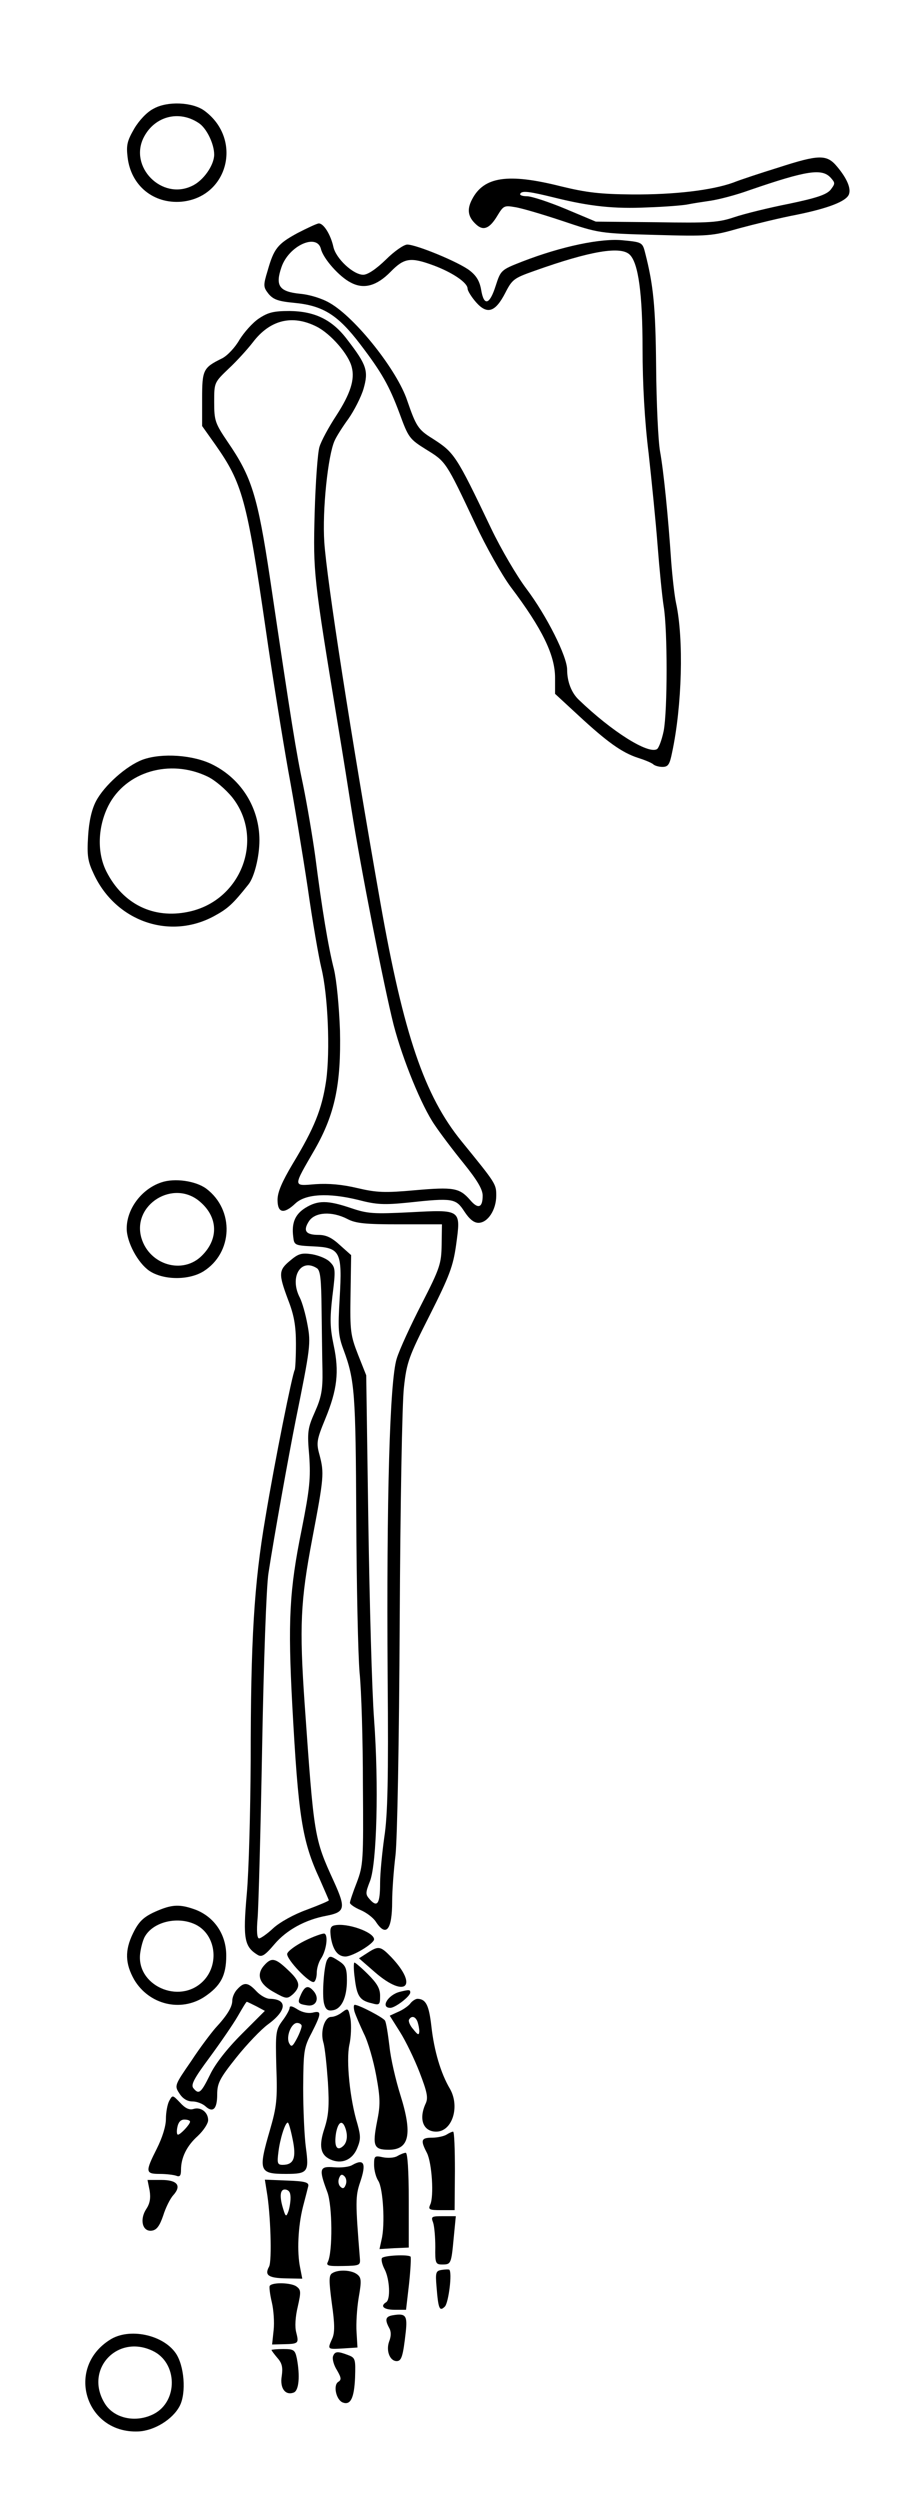 <?xml version="1.0" standalone="no"?>
<!DOCTYPE svg PUBLIC "-//W3C//DTD SVG 20010904//EN"
 "http://www.w3.org/TR/2001/REC-SVG-20010904/DTD/svg10.dtd">
<svg version="1.0" xmlns="http://www.w3.org/2000/svg"
 width="300pt" height="828pt" viewBox="0 0 300 828"
 preserveAspectRatio="xMidYMid meet">
<g transform="translate(0,828) scale(0.1,-0.1)"
fill="#000000" stroke="none">
<path d="M509 7920 c-22 -11 -48 -39 -64 -66 -23 -40 -27 -54 -22 -95 11 -94
86 -155 179 -147 155 15 203 207 76 301 -39 29 -123 33 -169 7z m149 -47 c26
-16 52 -69 52 -105 0 -35 -36 -87 -74 -104 -100 -48 -210 64 -159 162 36 69
116 90 181 47z"/>
<path d="M2580 7725 c-58 -18 -125 -40 -150 -50 -70 -25 -193 -40 -335 -39
-105 1 -150 6 -236 27 -175 44 -255 32 -294 -43 -18 -34 -14 -59 14 -84 24
-22 45 -12 70 30 20 33 23 34 58 28 21 -3 92 -24 158 -46 119 -40 122 -41 306
-46 178 -5 189 -4 280 22 52 14 138 35 191 45 103 21 163 44 172 67 8 20 -7
54 -39 92 -34 41 -59 41 -195 -3z m174 -34 c15 -17 15 -19 -1 -40 -14 -16 -47
-27 -138 -46 -66 -13 -147 -33 -180 -44 -53 -18 -82 -20 -260 -17 l-200 2
-100 42 c-55 23 -113 42 -128 42 -16 0 -26 4 -22 9 6 10 30 7 115 -14 117 -29
197 -37 305 -32 61 2 121 7 135 10 14 3 47 8 74 12 28 4 86 19 130 35 192 66
241 73 270 41z"/>
<path d="M986 7508 c-66 -36 -78 -51 -99 -125 -15 -49 -14 -54 3 -76 16 -19
32 -25 85 -30 96 -9 145 -40 219 -137 71 -93 96 -137 130 -228 30 -82 33 -86
89 -121 65 -40 65 -39 162 -245 36 -77 89 -171 118 -210 105 -139 147 -226
147 -301 l0 -53 78 -72 c94 -87 144 -123 197 -140 22 -7 44 -16 50 -21 5 -5
19 -9 31 -9 19 0 24 8 32 48 33 154 39 376 13 495 -5 23 -12 85 -16 137 -10
149 -25 299 -37 365 -6 33 -12 159 -13 280 -2 201 -9 270 -36 376 -9 36 -10
37 -73 43 -72 8 -205 -20 -334 -70 -72 -28 -72 -29 -89 -81 -20 -63 -39 -68
-48 -13 -5 29 -16 47 -38 64 -36 28 -177 86 -207 86 -11 0 -43 -22 -71 -50
-32 -31 -60 -50 -75 -50 -33 0 -91 54 -99 93 -9 40 -32 77 -48 77 -6 0 -38
-15 -71 -32z m78 -53 c8 -32 61 -92 99 -111 43 -23 86 -11 132 36 45 46 66 49
142 21 62 -23 113 -57 113 -77 0 -7 13 -28 28 -45 37 -42 64 -33 97 31 23 45
29 49 97 73 185 66 287 83 316 53 28 -28 42 -128 42 -311 0 -114 7 -241 20
-345 10 -91 24 -229 30 -308 6 -78 15 -168 20 -200 13 -76 13 -346 0 -413 -6
-29 -16 -56 -22 -60 -29 -18 -150 58 -260 164 -24 23 -38 60 -38 99 0 44 -68
179 -135 268 -31 41 -84 131 -117 200 -117 245 -122 251 -195 298 -47 29 -54
41 -83 125 -33 100 -171 274 -256 323 -25 15 -66 28 -99 31 -70 7 -83 27 -62
88 24 71 118 114 131 60z"/>
<path d="M858 7225 c-21 -14 -49 -46 -64 -70 -14 -25 -40 -53 -58 -62 -63 -31
-66 -38 -66 -135 l0 -89 44 -62 c89 -127 104 -179 167 -612 22 -154 56 -363
74 -465 19 -102 48 -277 65 -390 16 -113 37 -232 45 -265 22 -88 30 -276 16
-375 -14 -94 -39 -156 -111 -275 -35 -59 -50 -93 -50 -119 0 -44 21 -48 59
-12 34 32 110 36 208 12 61 -16 86 -17 166 -9 148 16 158 14 186 -29 17 -26
32 -38 47 -38 31 0 59 43 59 90 0 39 -1 40 -115 180 -123 151 -192 354 -269
790 -97 550 -178 1071 -186 1195 -7 104 12 286 34 335 6 14 27 47 46 73 19 27
42 72 50 99 17 59 11 79 -53 162 -50 67 -108 95 -192 96 -54 0 -72 -5 -102
-25z m192 -27 c47 -24 106 -92 116 -134 11 -41 -5 -89 -51 -160 -25 -38 -50
-84 -56 -104 -6 -19 -13 -118 -16 -220 -5 -199 -4 -208 77 -700 17 -102 37
-228 45 -280 30 -191 108 -589 140 -715 30 -115 93 -269 136 -331 18 -27 61
-84 96 -127 45 -56 63 -86 63 -107 0 -40 -15 -46 -42 -14 -35 40 -55 43 -182
32 -100 -9 -127 -8 -191 7 -50 12 -96 16 -139 13 -76 -6 -76 -12 -2 116 66
116 87 215 83 393 -3 80 -11 165 -20 203 -19 74 -40 202 -62 374 -9 65 -27
171 -40 235 -23 107 -39 207 -110 686 -41 273 -61 336 -140 451 -42 62 -45 71
-45 132 0 65 0 65 48 111 27 25 63 65 80 87 57 75 131 93 212 52z"/>
<path d="M473 5764 c-54 -20 -128 -86 -155 -138 -14 -27 -23 -66 -26 -116 -4
-64 -1 -83 19 -125 73 -157 252 -219 399 -139 46 25 62 40 113 104 20 24 37
93 37 147 0 106 -59 202 -154 250 -64 33 -170 40 -233 17z m215 -56 c25 -12
60 -42 82 -69 108 -137 30 -343 -146 -379 -115 -24 -216 25 -271 133 -32 63
-29 148 6 218 57 113 204 157 329 97z"/>
<path d="M535 4364 c-66 -22 -115 -88 -115 -153 0 -45 37 -114 75 -140 46 -31
130 -32 179 -2 98 61 104 203 10 274 -35 26 -105 36 -149 21z m129 -65 c59
-51 61 -123 5 -178 -63 -63 -173 -31 -200 58 -33 111 107 198 195 120z"/>
<path d="M1013 4280 c-34 -21 -47 -49 -41 -96 3 -28 5 -29 66 -32 90 -4 97
-17 88 -171 -6 -104 -5 -124 13 -172 37 -100 40 -142 42 -555 1 -225 6 -456
11 -514 6 -58 11 -224 11 -370 2 -253 1 -268 -20 -324 -13 -33 -23 -63 -23
-68 0 -5 16 -16 35 -24 19 -8 42 -25 51 -39 34 -52 54 -27 54 68 0 34 5 103
11 152 6 53 12 372 14 775 2 384 8 725 14 775 9 83 16 102 86 240 65 129 77
161 87 232 16 118 18 117 -152 108 -122 -6 -141 -5 -197 14 -77 26 -109 26
-150 1z m138 -37 c28 -15 60 -18 174 -18 l140 0 -1 -67 c-1 -63 -5 -77 -66
-196 -36 -70 -74 -152 -83 -182 -23 -73 -34 -459 -30 -1054 3 -336 0 -459 -11
-530 -7 -50 -14 -119 -14 -153 0 -68 -9 -82 -34 -54 -15 17 -15 21 1 62 22 60
29 316 13 535 -7 93 -15 387 -19 654 l-7 485 -27 68 c-25 64 -27 78 -25 199
l2 131 -37 33 c-27 25 -46 34 -71 34 -43 0 -52 14 -32 45 20 31 76 34 127 8z"/>
<path d="M962 4105 c-39 -32 -39 -44 -7 -130 20 -51 26 -87 26 -146 0 -44 -2
-82 -4 -86 -8 -14 -66 -301 -97 -488 -38 -221 -49 -409 -49 -805 -1 -168 -6
-367 -13 -443 -13 -148 -8 -174 35 -201 14 -9 24 -4 57 35 40 47 102 81 172
94 62 12 65 25 25 113 -66 144 -66 148 -97 587 -18 259 -14 342 25 548 39 205
40 218 24 279 -11 39 -9 50 19 118 40 97 47 157 28 245 -12 58 -13 86 -4 163
11 87 10 94 -8 112 -10 11 -37 22 -60 26 -34 5 -45 2 -72 -21z m88 -25 c12 -7
15 -36 16 -137 1 -70 2 -162 3 -204 1 -62 -4 -88 -25 -135 -24 -54 -26 -66
-19 -145 5 -74 2 -109 -25 -245 -41 -201 -46 -303 -31 -584 20 -366 32 -447
91 -574 16 -37 30 -68 30 -70 0 -2 -33 -16 -73 -31 -42 -15 -89 -41 -111 -61
-20 -19 -42 -34 -47 -34 -7 0 -9 24 -5 68 3 37 10 292 15 567 5 277 14 533 21
575 18 118 68 395 90 505 49 242 51 256 39 319 -6 33 -17 72 -25 88 -35 67 2
132 56 98z"/>
<path d="M535 1957 c-56 -22 -73 -37 -94 -80 -28 -57 -26 -101 4 -154 49 -82
153 -108 232 -57 54 36 73 70 73 137 0 69 -38 126 -99 151 -48 18 -74 19 -116
3z m115 -52 c66 -34 78 -132 23 -187 -79 -79 -224 -13 -208 95 3 21 10 46 17
56 30 48 111 65 168 36z"/>
<path d="M1108 1903 c-13 -3 -15 -12 -11 -41 7 -41 23 -62 48 -62 24 0 95 43
95 57 0 24 -91 56 -132 46z"/>
<path d="M1010 1852 c-30 -15 -56 -34 -58 -43 -3 -18 76 -101 89 -93 5 3 9 16
9 30 0 14 6 35 14 47 18 27 25 79 11 83 -5 1 -35 -9 -65 -24z"/>
<path d="M1218 1812 l-28 -18 54 -47 c101 -87 144 -45 53 51 -36 37 -42 38
-79 14z"/>
<path d="M1085 1790 c-11 -17 -18 -116 -11 -145 5 -20 12 -26 29 -23 29 4 47
42 47 99 0 39 -4 49 -25 63 -29 19 -32 19 -40 6z"/>
<path d="M876 1771 c-28 -31 -16 -63 32 -89 41 -23 44 -23 63 -7 27 26 24 43
-17 81 -41 39 -54 42 -78 15z"/>
<path d="M1176 1728 c7 -60 17 -74 57 -83 25 -7 27 -5 27 25 0 24 -10 41 -40
71 -21 21 -42 39 -45 39 -3 0 -3 -24 1 -52z"/>
<path d="M787 1692 c-10 -10 -17 -27 -17 -38 0 -21 -17 -49 -56 -91 -13 -15
-50 -63 -80 -109 -56 -81 -56 -82 -39 -108 11 -17 26 -26 43 -26 14 0 33 -7
43 -16 25 -23 39 -9 39 39 0 37 8 53 63 122 35 44 83 94 105 110 63 46 66 84
6 85 -11 0 -31 11 -44 25 -28 30 -41 31 -63 7z m63 -57 l28 -15 -77 -77 c-49
-49 -88 -99 -105 -135 -30 -61 -37 -66 -55 -44 -9 11 2 32 54 102 36 49 78
110 93 136 15 26 28 48 30 48 2 0 16 -7 32 -15z"/>
<path d="M998 1675 c-13 -29 -11 -32 22 -37 28 -4 40 23 20 47 -18 21 -29 18
-42 -10z"/>
<path d="M1325 1683 c-39 -10 -65 -53 -31 -53 16 0 66 38 66 51 0 9 -3 10 -35
2z"/>
<path d="M1359 1643 c-8 -9 -26 -21 -41 -27 l-26 -12 34 -54 c19 -30 48 -90
65 -134 25 -65 29 -84 20 -103 -24 -52 -8 -93 35 -93 53 0 79 82 46 141 -31
52 -53 127 -62 208 -8 70 -18 90 -46 91 -6 0 -18 -7 -25 -17z m25 -59 c3 -9 6
-23 6 -32 -1 -14 -5 -12 -20 7 -11 12 -17 27 -14 32 8 14 21 11 28 -7z"/>
<path d="M960 1630 c0 -6 -11 -26 -24 -43 -22 -30 -23 -39 -20 -153 4 -107 1
-132 -21 -208 -40 -137 -36 -146 53 -146 72 0 77 6 66 87 -5 37 -9 127 -9 198
1 122 2 133 28 182 33 65 34 75 3 67 -15 -3 -34 1 -50 11 -17 11 -26 13 -26 5z
m40 -60 c0 -6 -7 -25 -16 -42 -14 -26 -18 -29 -25 -16 -12 21 6 68 26 68 8 0
15 -5 15 -10z m-30 -375 c13 -62 4 -85 -33 -85 -17 0 -19 5 -14 43 5 42 22 97
31 97 3 0 10 -25 16 -55z"/>
<path d="M1175 1618 c4 -13 18 -45 31 -73 14 -27 32 -90 41 -139 14 -76 14
-98 3 -152 -16 -82 -11 -94 39 -94 68 0 79 52 38 182 -15 48 -32 120 -36 161
-5 41 -11 80 -15 85 -6 10 -86 52 -100 52 -4 0 -4 -10 -1 -22z"/>
<path d="M1135 1616 c-11 -9 -27 -16 -37 -16 -22 0 -37 -48 -26 -85 5 -16 11
-75 15 -131 5 -80 2 -111 -11 -152 -20 -59 -14 -89 19 -104 37 -17 73 -2 89
37 12 29 12 40 1 80 -25 81 -38 210 -27 262 6 26 7 65 4 86 -7 36 -8 37 -27
23z m9 -382 c10 -26 7 -51 -8 -63 -20 -17 -29 2 -22 45 7 36 20 44 30 18z"/>
<path d="M561 1322 c-6 -11 -11 -38 -11 -60 0 -24 -12 -62 -30 -98 -39 -77
-38 -84 9 -84 22 0 46 -3 55 -6 12 -5 16 0 16 19 0 41 19 80 56 113 19 18 34
41 34 52 0 26 -24 45 -49 37 -13 -4 -27 2 -44 21 -25 26 -25 26 -36 6z m69
-69 c0 -9 -32 -43 -40 -43 -4 0 -5 11 -2 25 3 16 11 25 23 25 11 0 19 -3 19
-7z"/>
<path d="M1480 1210 c-8 -5 -30 -10 -47 -10 -37 0 -40 -8 -18 -50 17 -33 24
-146 11 -172 -7 -16 -3 -18 36 -18 l45 0 1 130 c0 72 -2 130 -6 130 -4 0 -14
-5 -22 -10z"/>
<path d="M1317 1139 c-10 -6 -31 -7 -47 -4 -28 6 -30 5 -30 -25 0 -17 6 -41
14 -53 16 -25 23 -144 11 -194 l-7 -32 48 3 49 2 0 157 c0 98 -4 157 -10 157
-5 0 -18 -5 -28 -11z"/>
<path d="M1167 1109 c-10 -6 -37 -9 -60 -7 -48 4 -51 -5 -22 -82 17 -45 18
-197 2 -231 -7 -13 1 -15 50 -14 55 1 58 2 56 25 -15 187 -15 206 1 253 21 62
13 79 -27 56z m-21 -65 c-5 -13 -10 -14 -18 -6 -6 6 -8 18 -4 28 5 13 10 14
18 6 6 -6 8 -18 4 -28z"/>
<path d="M496 1025 c4 -25 1 -43 -11 -61 -23 -35 -13 -76 18 -72 16 2 26 15
38 50 8 26 23 56 33 67 29 32 14 51 -39 51 l-46 0 7 -35z"/>
<path d="M884 1023 c13 -73 18 -231 8 -250 -16 -29 -2 -38 57 -39 l53 -1 -7
36 c-11 52 -7 137 9 201 8 30 16 62 18 70 2 12 -11 16 -71 18 l-73 3 6 -38z
m79 -28 c-1 -16 -5 -36 -9 -44 -5 -13 -8 -11 -14 9 -15 46 -12 72 8 68 12 -3
16 -12 15 -33z"/>
<path d="M1436 918 c4 -13 7 -49 7 -80 -1 -54 1 -58 23 -58 29 0 30 2 38 88
l7 72 -42 0 c-39 0 -41 -1 -33 -22z"/>
<path d="M1266 801 c-3 -5 1 -22 9 -37 17 -33 20 -100 5 -109 -21 -13 -8 -25
28 -25 l38 0 10 86 c5 47 7 87 5 90 -8 8 -90 4 -95 -5z"/>
<path d="M1464 762 c-19 -3 -21 -8 -17 -55 6 -75 10 -84 28 -66 12 13 25 114
14 122 -2 1 -13 1 -25 -1z"/>
<path d="M1101 751 c-11 -7 -11 -24 -1 -100 10 -69 10 -98 1 -117 -16 -36 -16
-35 37 -32 l47 3 -3 50 c-2 28 1 79 7 115 10 57 9 67 -6 78 -19 14 -62 16 -82
3z"/>
<path d="M894 709 c-2 -4 1 -29 7 -54 6 -25 9 -67 6 -93 l-5 -47 39 1 c49 1
50 3 41 39 -5 18 -3 52 5 85 11 49 11 56 -4 67 -17 13 -81 15 -89 2z"/>
<path d="M1303 612 c-25 -4 -28 -14 -13 -42 7 -12 7 -27 0 -45 -11 -30 2 -65
25 -65 16 0 21 16 30 96 6 55 0 63 -42 56z"/>
<path d="M365 531 c-149 -93 -82 -311 93 -304 53 2 115 40 138 85 22 43 15
134 -14 175 -43 61 -154 84 -217 44z m141 -37 c83 -39 85 -167 4 -209 -60 -31
-134 -15 -164 37 -66 111 43 228 160 172z"/>
<path d="M900 497 c0 -2 9 -14 20 -27 15 -17 18 -31 14 -59 -7 -41 12 -66 40
-55 17 7 21 55 10 113 -6 28 -10 31 -45 31 -22 0 -39 -2 -39 -3z"/>
<path d="M1104 476 c-3 -8 2 -29 13 -46 15 -26 15 -32 4 -39 -17 -11 -7 -59
15 -68 26 -10 38 14 41 82 2 62 1 66 -23 75 -34 13 -44 13 -50 -4z"/>
</g>
</svg>
